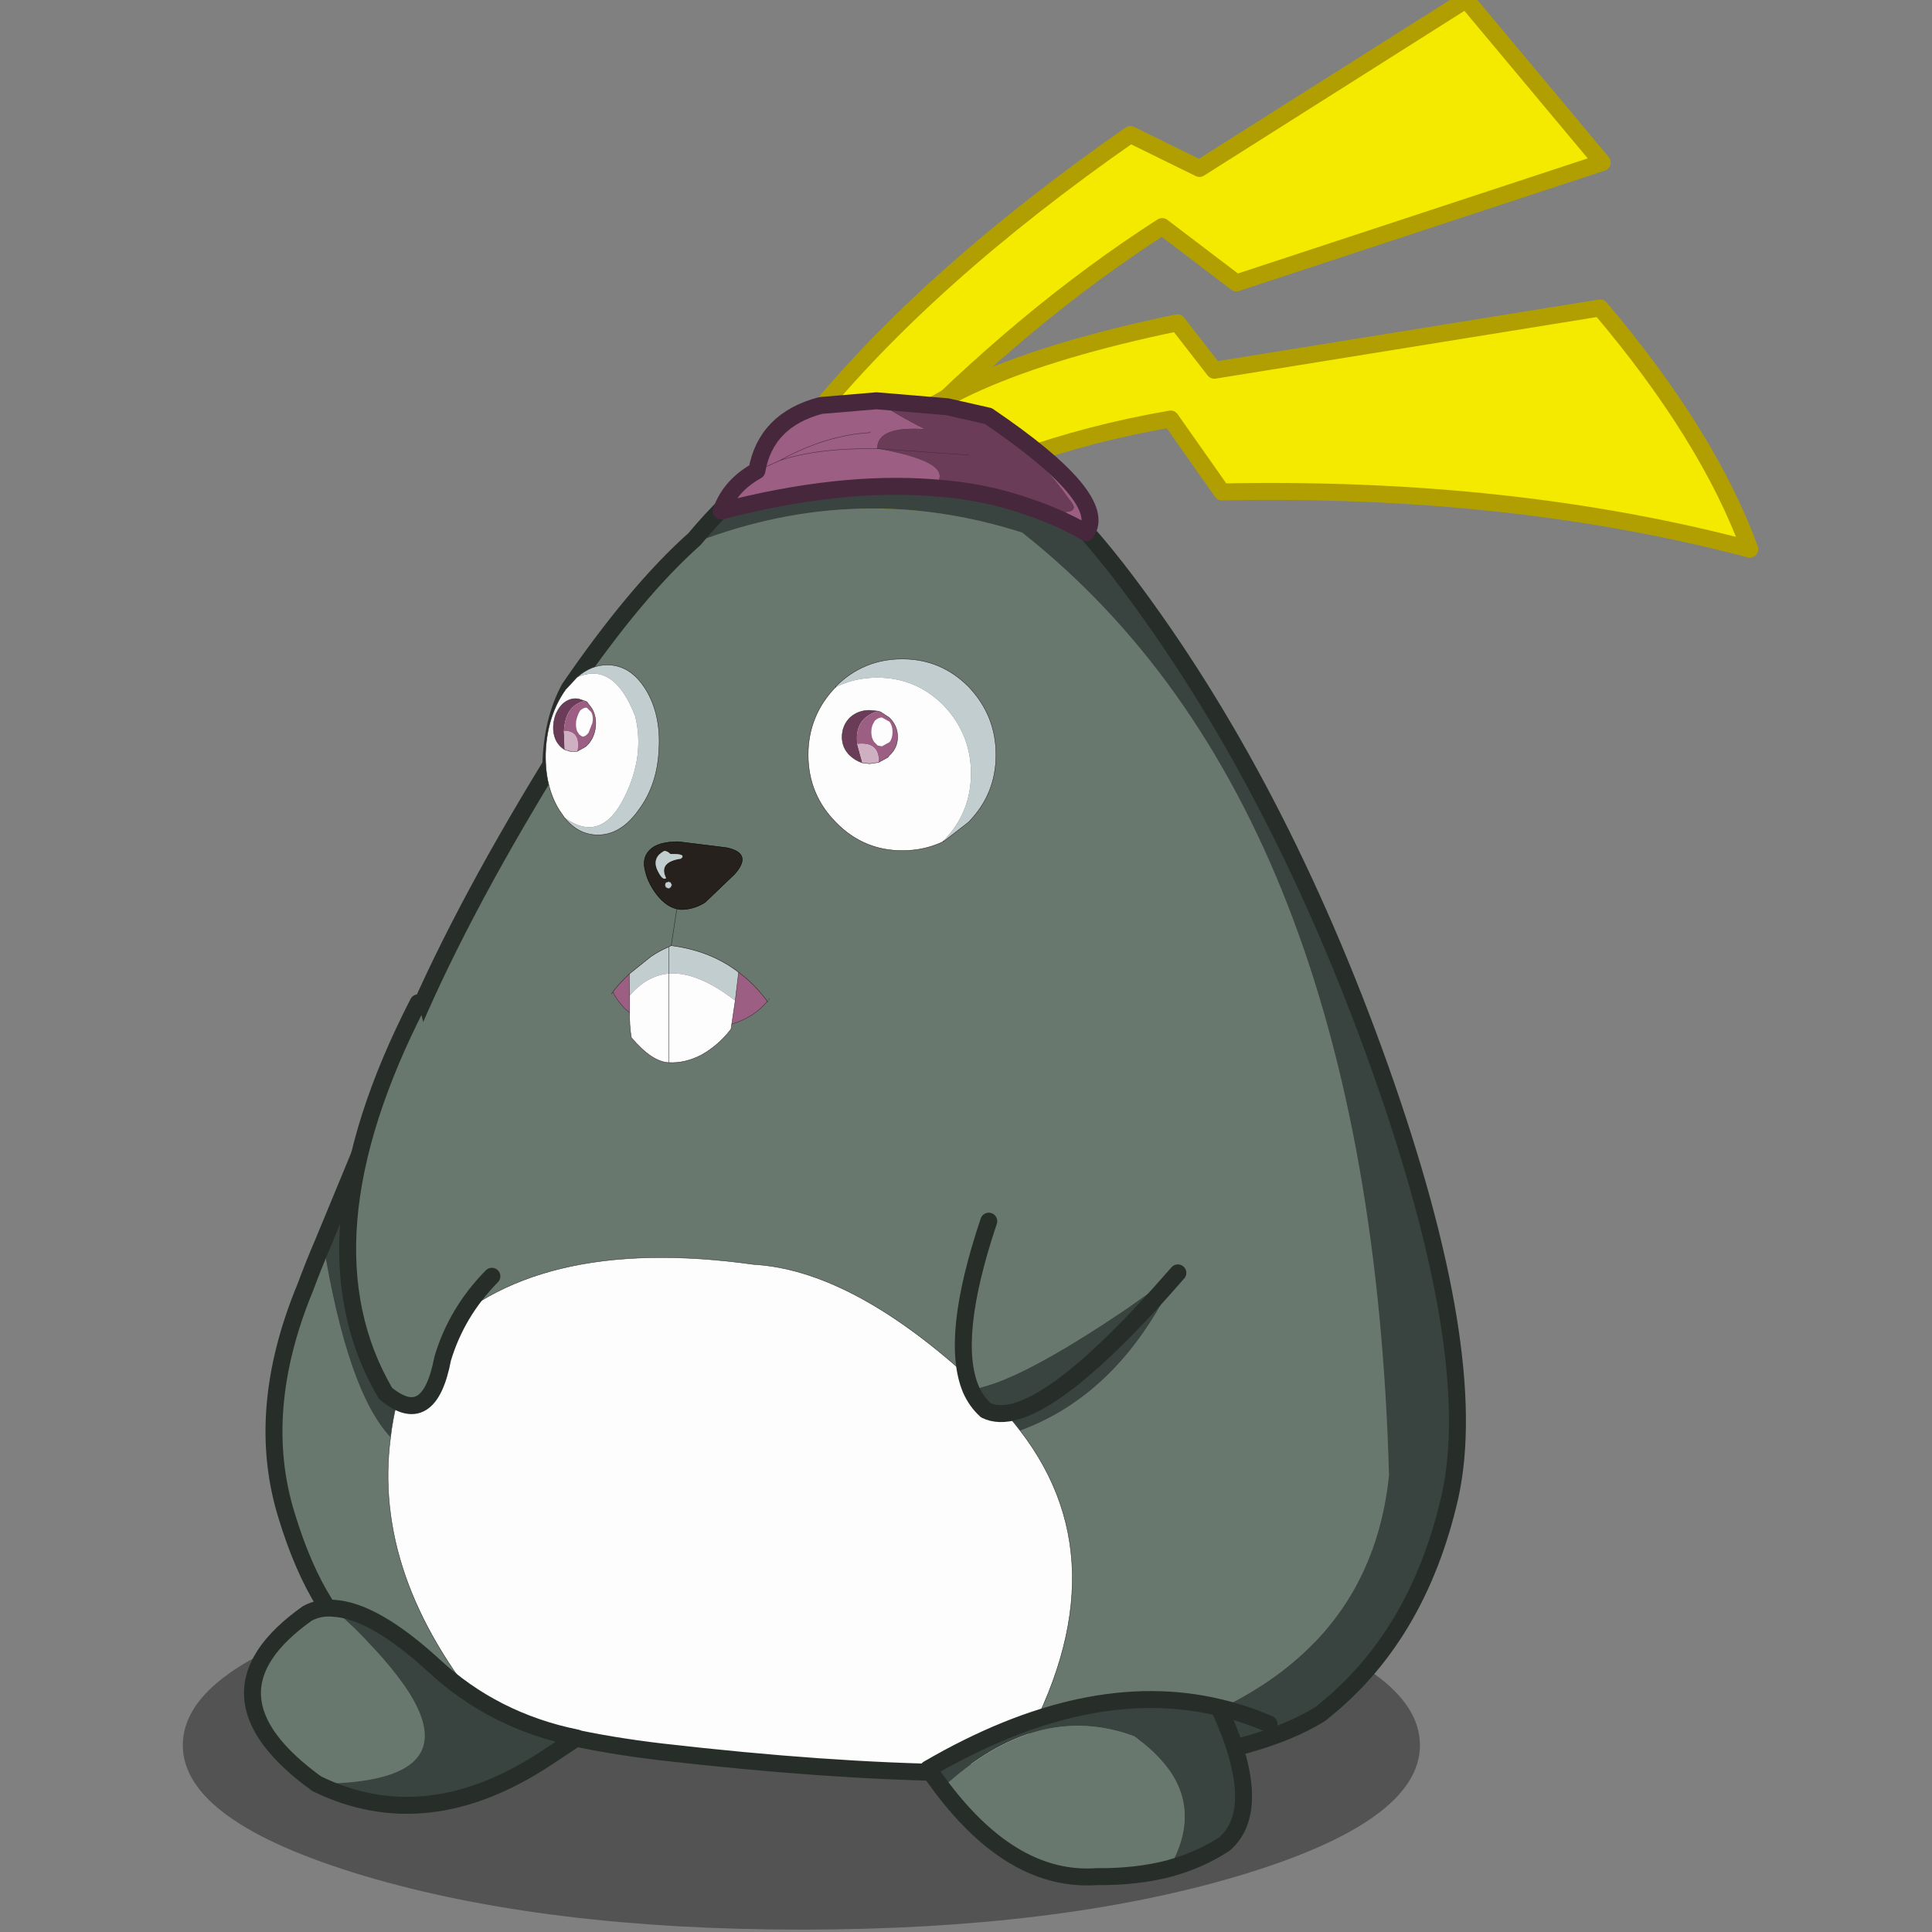 <svg xmlns:ffdec="https://www.free-decompiler.com/flash" xmlns:xlink="http://www.w3.org/1999/xlink" ffdec:objectType="frame" height="90" width="90" xmlns="http://www.w3.org/2000/svg"><rect width="100%" height="100%" fill="#808080" stroke="none"/><use ffdec:characterId="18" height="97" transform="translate(-.4 -6.6)" width="90.85" xlink:href="#a"/><defs><g id="a" transform="translate(.4 6.6)"><use ffdec:characterId="2" height="131" transform="matrix(.78 0 0 .692 -.39 -.346)" width="116.45" xlink:href="#b"/><use ffdec:characterId="17" height="245.3" transform="matrix(.395 0 0 .395 7.074 -6.59)" width="190.85" xlink:href="#c"/></g><g id="q"><path d="M115.45 0v130H0V0h115.45" fill-opacity="0" fill-rule="evenodd" transform="translate(.5 .5)"/><path d="M115.45 0v130H0V0h115.45z" fill="none" stroke="#7d5235" stroke-linecap="round" stroke-linejoin="round" stroke-opacity="0" transform="translate(.5 .5)"/></g><g id="r" transform="translate(76.65 222.55)"><use ffdec:characterId="3" height="43.5" transform="translate(-73 -21.8)" width="145.9" xlink:href="#d"/><use ffdec:characterId="4" height="55.15" transform="translate(-.15 -206.9)" width="95.55" xlink:href="#e"/><use ffdec:characterId="5" height="30.45" transform="translate(7.15 -170.55)" width="105.65" xlink:href="#f"/><use ffdec:characterId="6" height="161.7" transform="translate(-63.25 -157.5)" width="141.55" xlink:href="#g"/><use ffdec:characterId="7" height="24.7" transform="translate(18.05 -62.85)" width="27.3" xlink:href="#h"/><use ffdec:characterId="8" height="18.05" transform="translate(-23.6 -98.6)" width="19.85" xlink:href="#i"/><use ffdec:characterId="9" height="8" transform="translate(-18.6 -106.6)" width="11.6" xlink:href="#j"/><use ffdec:characterId="10" height="22.6" transform="translate(.75 -128.15)" width="22.15" xlink:href="#k"/><use ffdec:characterId="11" height="20.05" transform="translate(-30.2 -127.45)" width="13.4" xlink:href="#l"/><use ffdec:characterId="12" height="22.95" transform="translate(13.9 -6.45)" width="42.2" xlink:href="#m"/><use ffdec:characterId="13" height="25.25" transform="translate(-65.8 -17.2)" width="40.25" xlink:href="#n"/><use ffdec:characterId="14" height="17.55" transform="translate(-10.5 -159.6)" width="45.5" xlink:href="#o"/><use ffdec:characterId="15" height="49.5" transform="translate(-54.55 -88.6)" width="19" xlink:href="#p"/></g><g id="e"><path d="M46.05 19.9 77.5 0l16.05 19.2L50.4 33.4l-8.75-6.65q-16.2 10.4-31.7 26.4L0 49.8q13.8-17.1 37.9-33.9l8.15 4" fill="#f4ea00" fill-rule="evenodd" transform="translate(1 1)"/><path d="M47.05 20.9 78.5 1l16.05 19.2L51.4 34.4l-8.75-6.65q-16.2 10.4-31.7 26.4L1 50.8q13.8-17.1 37.9-33.9l8.15 4z" fill="none" stroke="#b19f01" stroke-linecap="round" stroke-linejoin="round" stroke-width="2"/></g><g id="f"><path d="M0 17.7q7.45-10 36.15-15.95l4.35 5.6L86 0q12.75 15.05 17.65 28.45Q75.5 21 41.4 21.7l-6.05-8.6Q16.4 16.35 0 25.7v-8" fill="#f4ea00" fill-rule="evenodd" transform="translate(1 1)"/><path d="M1 18.7q7.45-10 36.15-15.95l4.35 5.6L87 1q12.75 15.05 17.65 28.45Q76.5 22 42.4 22.7l-6.05-8.6Q17.4 17.35 1 26.7v-8z" fill="none" stroke="#b19f01" stroke-linecap="round" stroke-linejoin="round" stroke-width="2"/></g><g id="g"><path d="m49.85 14.55-.3-.3.05-.05.25.35" fill="#57504a" fill-rule="evenodd" transform="translate(1 1)"/><path d="m49.55 14.25.3.3q19.1-7.3 38.4-1.1Q129.3 45.9 131.5 124.6q-3 29.25-44.3 33.95 13.5-22.75.8-39.2 12.1-4.45 18.7-19l-23.9 4.35q-.9 4.85-1.05 8.2-13.85-12.5-25.2-13.15-26.15-3.65-38.2 9.2l-7.4-24.2 4.6-11.3q5.85-14.25 17.1-32.6.15-5.3 2.2-9.05 7.9-11.5 14.7-17.55M25 152.65q-6.3-2.35-13.05-6.6-6.7-4.3-10.45-16.65-3.85-12.35 2.2-26.95 1-2.7 2.1-5.25 2.85 17.5 7.95 22.95Q11.6 136.5 25 152.65" fill="#68786e" fill-rule="evenodd" transform="translate(1 1)"/><path d="m49.85 14.55-.25-.35q7.9-9.45 16.95-12.95Q82.35-4.9 100.4 19q18.05 23.85 30.05 57.6 11.95 33.7 8.25 50.5-3.8 16.7-15.35 25.7-7.05 4.35-21 5.8l-15.85 1.1.7-1.15q41.3-4.7 44.3-33.95-2.2-78.7-43.25-111.15-19.3-6.2-38.4 1.1m-38.9 70.2 7.4 24.2-2.75 3.45q-1.4 3.9-1.85 7.75-5.1-5.45-7.95-22.95l5.15-12.45m70.8 28.15q.15-3.35 1.05-8.2l23.9-4.35q-6.6 14.55-18.7 19-2.1-2.75-4.95-5.35l-.4-.25-.25-.3-.65-.55" fill="#394440" fill-rule="evenodd" transform="translate(1 1)"/><path d="M18.35 108.95q12.05-12.85 38.2-9.2 11.35.65 25.2 13.15l.65.55.25.3.4.25q2.85 2.6 4.95 5.35 12.7 16.45-.8 39.2l-6.75 1.15q-15.15-.2-34.7-2.45-12-1.4-20.75-4.6-13.4-16.15-11.25-32.5.45-3.85 1.85-7.75l2.75-3.45" fill="#fdfdfd" fill-rule="evenodd" transform="translate(1 1)"/><path d="m80.45 159.7 6.75-1.15-.7 1.15h-6.05" fill="#3b3330" fill-rule="evenodd" transform="translate(1 1)"/><path d="m50.6 15.2-.05.05q-6.8 6.05-14.7 17.55-2.05 3.75-2.2 9.05-11.25 18.35-17.1 32.6l-4.6 11.3L6.8 98.2q-1.1 2.55-2.1 5.25-6.05 14.6-2.2 26.95 3.75 12.35 10.45 16.65 6.75 4.25 13.05 6.6 8.75 3.2 20.75 4.6 19.55 2.25 34.7 2.45h6.05l15.85-1.1q13.95-1.45 21-5.8 11.55-9 15.35-25.7 3.7-16.8-8.25-50.5-12-33.75-30.05-57.6Q83.35-3.9 67.55 2.25 58.5 5.75 50.6 15.2m37.6 144.35-.7 1.15" fill="none" stroke="#272e29" stroke-linecap="round" stroke-linejoin="round" stroke-width="2"/><path d="M19.35 109.95q12.05-12.85 38.2-9.2 11.35.65 25.2 13.15l.65.55.25.3.4.25q2.85 2.6 4.95 5.35 12.7 16.45-.8 39.2m-73.45-38.4q.45-3.85 1.85-7.75l2.75-3.45m-4.6 11.2Q12.6 137.5 26 153.65" fill="none" stroke="#272e29" stroke-linecap="round" stroke-linejoin="round" stroke-width=".05"/></g><g id="h"><path d="m3 0 22.3 6.1-6.1 4.3Q6.1 19.25.9 19.85-1.65 13.85 3 0" fill="#68786e" fill-rule="evenodd" transform="translate(1 1)"/><path d="M25.3 6.1Q8.65 25.25 2.65 22.3q-1.1-1-1.75-2.45 5.2-.6 18.3-9.45l6.1-4.3" fill="#394440" fill-rule="evenodd" transform="translate(1 1)"/><path d="M26.3 7.1Q9.65 26.25 3.65 23.3q-1.1-1-1.75-2.45Q-.65 14.85 4 1" fill="none" stroke="#272e29" stroke-linecap="round" stroke-linejoin="round" stroke-width="2"/></g><g id="i"><path d="M8.7 3.2h.45q8.1 3.25 10.6 7.35-1.35 1.8-3.65 2.7-2.1.8-4.35.85l-3.65-.15q-2.2-.15-4-1.2-1.8-1.1-2.8-3.05L.75 8.6q3.8-5.3 7.95-5.4" fill="#9c5e83" fill-rule="evenodd"/><path d="M8.7 3.2h.45q8.1 3.25 10.6 7.35-1.35 1.8-3.65 2.7-2.1.8-4.35.85l-3.65-.15q-2.2-.15-4-1.2-1.8-1.1-2.8-3.05L.75 8.6" fill="none" stroke="#382e31" stroke-linecap="round" stroke-linejoin="round" stroke-width=".05"/><path d="M.75 8.6q3.8-5.3 7.95-5.4" fill="none" stroke="#2b2322" stroke-linecap="round" stroke-linejoin="round" stroke-width=".05"/><path d="M3.3 10.15q2-2.35 4.6-2.6 3.4-.25 7.85 3.2l-.5 3.35q-1.4 1.85-3.4 3-1.95 1.05-3.95.95-2-.1-4.4-2.95-.25-1.45-.2-3.1v-1.85m4.6 7.9V7.55v10.5" fill="#fdfdfd" fill-rule="evenodd"/><path d="M3.25 7.6 5.8 5.55q.95-.65 2.1-1.15l.3-.15q4.65.6 7.95 3.15l-.4 3.35Q11.3 7.3 7.9 7.55q-2.6.25-4.6 2.6L3.25 7.6M7.9 4.4v3.15V4.4" fill="#c2cdcf" fill-rule="evenodd"/><path d="m8.2 4.25-.3.15q-1.15.5-2.1 1.15L3.25 7.6q-1.3 1.2-2.1 2.35Q-.3 8.65.1 6.1q2.7-5 8.75-6.1L8.2 4.25 8.85 0Q21.4 4.4 19.6 10.9 18 8.75 16.15 7.4q-3.3-2.55-7.95-3.15" fill="#68786e" fill-rule="evenodd"/><path d="m3.25 7.6.05 2.55V12q-.05 1.65.2 3.1 2.4 2.85 4.4 2.95 2 .1 3.95-.95 2-1.15 3.4-3l.5-3.35.4-3.35" fill="none" stroke="#382e31" stroke-linecap="round" stroke-linejoin="round" stroke-width=".05"/><path d="M3.25 7.6 5.8 5.55q.95-.65 2.1-1.15l.3-.15L8.85 0m-7.7 9.95q.8-1.15 2.1-2.35m4.65-.05V4.4m8.25 3Q18 8.75 19.6 10.9m-3.45-3.5q-3.3-2.55-7.95-3.15m-.3 3.3v10.5" fill="none" stroke="#2b2322" stroke-linecap="round" stroke-linejoin="round" stroke-width=".05"/></g><g id="j"><path d="M4.35 2q.7-.6-1.25-.55-.4-.4-.75-.35Q1 1.85 1.5 3.2q.65 1.45 1.1 1.1Q1.65 2.4 4.35 2M.15 3.5Q-.3 1.9.7.95 1.65 0 4.05 0L9.7.7q3.2.65.95 3.15L7.2 7.15q-1.25.8-2.7.85-1.45 0-2.75-1.45Q.5 5.05.15 3.5" fill="#26211d" fill-rule="evenodd"/><path d="M4.35 2q-2.7.4-1.75 2.3-.45.35-1.1-1.1-.5-1.35.85-2.1.35-.05.75.35Q5.05 1.4 4.35 2" fill="#c2cdcf" fill-rule="evenodd"/><path d="M.15 3.5Q-.3 1.9.7.95 1.65 0 4.05 0L9.7.7q3.2.65.95 3.15L7.2 7.15q-1.25.8-2.7.85-1.45 0-2.75-1.45Q.5 5.05.15 3.5z" fill="none" stroke="#000" stroke-linecap="round" stroke-linejoin="round" stroke-width=".05"/><path d="m3.15 5.4-.25.15-.35-.15-.1-.3.1-.3.35-.1.25.1.15.3-.15.3" fill="#c2cdcf" fill-rule="evenodd"/><path d="m3.15 5.4-.25.15-.35-.15-.1-.3.1-.3.35-.1.25.1.15.3-.15.3z" fill="none" stroke="#2b2322" stroke-linecap="round" stroke-linejoin="round" stroke-width=".05"/></g><g id="k"><path d="m3.2 3.35.1-.05q2.2-1.1 4.85-1.1 4.55 0 7.8 3.25 3.25 3.4 3.25 8.05t-3.25 7.95l-.05.1q-2.2 1.05-4.8 1.05-4.6 0-7.85-3.35Q0 15.95 0 11.3q0-4.6 3.2-7.95" fill="#fdfdfd" fill-rule="evenodd"/><path d="m3.3 3.3-.05-.05Q6.5 0 11.1 0q4.55 0 7.8 3.25 3.25 3.4 3.25 8.05t-3.25 7.95L16 21.5l-.05-.05q3.25-3.3 3.25-7.95t-3.25-8.05Q12.7 2.2 8.15 2.2 5.5 2.2 3.3 3.3" fill="#c2cdcf" fill-rule="evenodd"/><path d="m3.2 3.35.1-.05m-.05-.05-.05.1Q0 6.7 0 11.3q0 4.65 3.25 7.95Q6.5 22.6 11.1 22.6q2.6 0 4.8-1.05l.05-.1m.05.05 2.9-2.25q3.25-3.3 3.25-7.95T18.9 3.25Q15.65 0 11.1 0 6.5 0 3.25 3.25M16 21.5l-.1.05" fill="none" stroke="#2b2322" stroke-linecap="round" stroke-linejoin="round" stroke-width=".05"/><path d="M9.95 8.6q0 .75-.35 1.2l-.9.5-.5-.1-.4-.4q-.35-.45-.35-1.2 0-.7.35-1.2l.05-.1q.4-.4.85-.4l.9.5q.35.5.35 1.2" fill="#fdfdfd" fill-rule="evenodd"/><path d="M6.4 12.25q-.8-.25-1.45-.85Q4 10.5 4 9.2q0-1.35.95-2.3.95-.85 2.3-.85l1 .1Q5.4 7 5.8 10.05l.6 2.2" fill="#6a3c58" fill-rule="evenodd"/><path d="M9.95 8.6q0-.7-.35-1.2l-.9-.5q-.45 0-.85.4l-.05.1q-.35.5-.35 1.2 0 .75.35 1.2l.4.4.5.1.9-.5q.35-.45.35-1.2m-1.7-2.45.3.1 1 .65q1 .95 1 2.3 0 1.3-1 2.2l-.15.2-1.1.6q.1-2.45-2.5-2.15Q5.4 7 8.25 6.15" fill="#9c5e83" fill-rule="evenodd"/><path d="m8.3 12.2-1.05.15-.85-.1-.6-2.2q2.6-.3 2.5 2.15" fill="#cfafc2" fill-rule="evenodd"/><path d="m8.25 6.15.3.1 1 .65q1 .95 1 2.3 0 1.3-1 2.2l-.15.2-1.1.6-1.05.15-.85-.1q-.8-.25-1.45-.85Q4 10.5 4 9.2q0-1.35.95-2.3.95-.85 2.3-.85l1 .1z" fill="none" stroke="#382e31" stroke-linecap="round" stroke-linejoin="round" stroke-width=".05"/></g><g id="l"><path d="M3.7 1.45q4.35-1.9 6.85 4.6 1.15 4.65-1.25 9.5-2.75 5.6-7.1 2.45l-.65-.95Q-.2 14.15 0 10q.25-4.15 2.35-7.1L3.7 1.45" fill="#fdfdfd" fill-rule="evenodd"/><path d="M2.2 18q4.35 3.15 7.1-2.45 2.4-4.85 1.25-9.5-2.5-6.5-6.85-4.6Q5.35 0 7.25 0 10 0 11.8 2.9q1.8 2.95 1.55 7.1-.2 4.15-2.35 7.05-2.1 3-4.85 3-2.3 0-3.95-2.05" fill="#c2cdcf" fill-rule="evenodd"/><path d="M2.2 18q1.65 2.05 3.95 2.05 2.75 0 4.85-3 2.15-2.9 2.35-7.05.25-4.15-1.55-7.1Q10 0 7.25 0 5.35 0 3.7 1.45L2.35 2.9Q.25 5.85 0 10q-.2 4.15 1.55 7.05l.65.95z" fill="none" stroke="#2b2322" stroke-linecap="round" stroke-linejoin="round" stroke-width=".05"/><path d="M5.5 6.85 5.05 8q-.4.5-.75.45l-.35-.25-.25-.4q-.2-.5-.1-1.25.15-.65.45-1.15l.05-.05q.4-.35.75-.3l.55.55q.25.6.1 1.25" fill="#fdfdfd" fill-rule="evenodd"/><path d="M2.25 10q-.55-.3-.95-.95-.55-1-.35-2.3.2-1.3 1.05-2.15.85-.75 1.85-.6l.75.25q-2.3.5-2.45 3.55l.1 2.2" fill="#6a3c58" fill-rule="evenodd"/><path d="M5.5 6.85q.15-.65-.1-1.25l-.55-.55q-.35-.05-.75.3l-.05.05q-.3.5-.45 1.15-.1.75.1 1.25l.25.4.35.25q.35.05.75-.45l.45-1.15m-.9-2.6.25.1.6.8q.6 1.05.4 2.35-.2 1.3-1.1 2.1l-.15.1-.9.5q.45-2.4-1.55-2.4.15-3.05 2.45-3.55" fill="#9c5e83" fill-rule="evenodd"/><path d="M3.7 10.2h-.8l-.65-.2-.1-2.2q2 0 1.55 2.4" fill="#cfafc2" fill-rule="evenodd"/><path d="m4.6 4.25.25.1.6.8q.6 1.05.4 2.35-.2 1.3-1.1 2.1l-.15.1-.9.5h-.8l-.65-.2q-.55-.3-.95-.95-.55-1-.35-2.3.2-1.3 1.05-2.15.85-.75 1.85-.6l.75.25z" fill="none" stroke="#382e31" stroke-linecap="round" stroke-linejoin="round" stroke-width=".05"/></g><g id="m"><path d="M1.65 10.45 0 8.2Q18.8-2.75 34.3.95q5.45 11.9.65 16.1-2.9 1.9-6.55 2.9 5.2-9-4.1-15.6Q12.85.1 1.65 10.45" fill="#394440" fill-rule="evenodd" transform="translate(1 1)"/><path d="M1.65 10.45Q12.85.1 24.3 4.35q9.3 6.6 4.1 15.6-3.85 1-8.5.95-9.8.7-18.25-10.45" fill="#68786e" fill-rule="evenodd" transform="translate(1 1)"/><path d="M29.4 20.95q3.65-1 6.55-2.9 4.8-4.2-.65-16.1Q19.8-1.75 1 9.2l1.65 2.25Q11.1 22.6 20.9 21.9q4.65.05 8.5-.95m5.9-19q3 .7 5.9 1.95" fill="none" stroke="#272e29" stroke-linecap="round" stroke-linejoin="round" stroke-width="2"/></g><g id="n"><path d="M7.6 20.7Q32.05 20.6 9.55 0 14.3.25 21.4 6.75q7.05 6.55 16.85 8.55l-3.4 2.25Q20.6 27.05 7.6 20.7" fill="#394440" fill-rule="evenodd" transform="translate(1 1)"/><path d="M9.55 0q22.5 20.6-1.95 20.7Q-7 10.15 6.5.6 7.9-.15 9.55 0" fill="#68786e" fill-rule="evenodd" transform="translate(1 1)"/><path d="M8.6 21.7q13 6.35 27.25-3.15l3.4-2.25q-9.8-2-16.85-8.55Q15.3 1.25 10.55 1 8.9.85 7.5 1.6-6 11.15 8.6 21.7z" fill="none" stroke="#272e29" stroke-linecap="round" stroke-linejoin="round" stroke-width="2"/></g><g id="o"><path d="M24.95 10.25Q13.8 9.4 0 13q1.05-3 4.2-4.75 1.05-6 7.55-7.7L18.3 0q2.35 1.65 5.75 3.35-5.65-.4-5.65 2.25v.05h.15q9.65 1.75 6.4 4.6M26.65.7l4.85 1.1q14.3 9.7 11.55 13.75-3.25-1.85-6.85-3.05 7.05 1.6 4.85-.9Q35.2 3.2 26.65.7M17.6 3.75q-5.3.3-10.7 3.3 4.45-1.5 11.5-1.4-7.05-.1-11.5 1.4l-2.7 1.2 2.7-1.2q5.4-3 10.7-3.3" fill="#9c5e83" fill-rule="evenodd" transform="translate(1 1)"/><path d="m18.3 0 8.35.7q8.55 2.5 14.4 10.9 2.2 2.5-4.85.9-5.2-1.85-11.25-2.25 3.25-2.85-6.4-4.6l-.15-.05q0-2.65 5.65-2.25-3.4-1.7-5.75-3.35m10.85 6.4-10.6-.75 10.6.75" fill="#6a3c58" fill-rule="evenodd" transform="translate(1 1)"/><path d="M25.95 11.25Q14.8 10.4 1 14q1.05-3 4.2-4.75 1.05-6 7.55-7.7L19.3 1l8.35.7 4.85 1.1q14.3 9.7 11.55 13.75-3.25-1.85-6.85-3.05-5.2-1.85-11.25-2.25" fill="none" stroke="#47273c" stroke-linecap="round" stroke-linejoin="round" stroke-width="2"/><path d="M19.55 6.65h-.15q-7.05-.1-11.5 1.4l-2.7 1.2m2.7-1.2q5.4-3 10.7-3.3m.8 1.9V6.6l.15.05 10.6.75" fill="none" stroke="#47273c" stroke-linecap="round" stroke-linejoin="round" stroke-width=".05"/></g><g id="p"><path d="M17 32.25q-4.15 4.2-5.8 9.7-1.6 8.4-6.75 4.1Q-6.1 28.05 8.3 0L17 32.25" fill="#68786e" fill-rule="evenodd" transform="translate(1 1)"/><path d="M9.3 1Q-5.1 29.05 5.45 47.05q5.15 4.3 6.75-4.1 1.65-5.5 5.8-9.7" fill="none" stroke="#272e29" stroke-linecap="round" stroke-linejoin="round" stroke-width="2"/></g><use ffdec:characterId="1" height="131" width="116.45" xlink:href="#q" id="b"/><use ffdec:characterId="16" height="245.3" width="190.85" xlink:href="#r" id="c"/><path d="M21.35 37.15Q0 30.75 0 21.75q0-9.05 21.35-15.4T72.95 0q30.25 0 51.6 6.35t21.35 15.4q0 9-21.35 15.4-21.35 6.35-51.6 6.35t-51.6-6.35" fill-opacity=".353" fill-rule="evenodd" id="d"/></defs></svg>